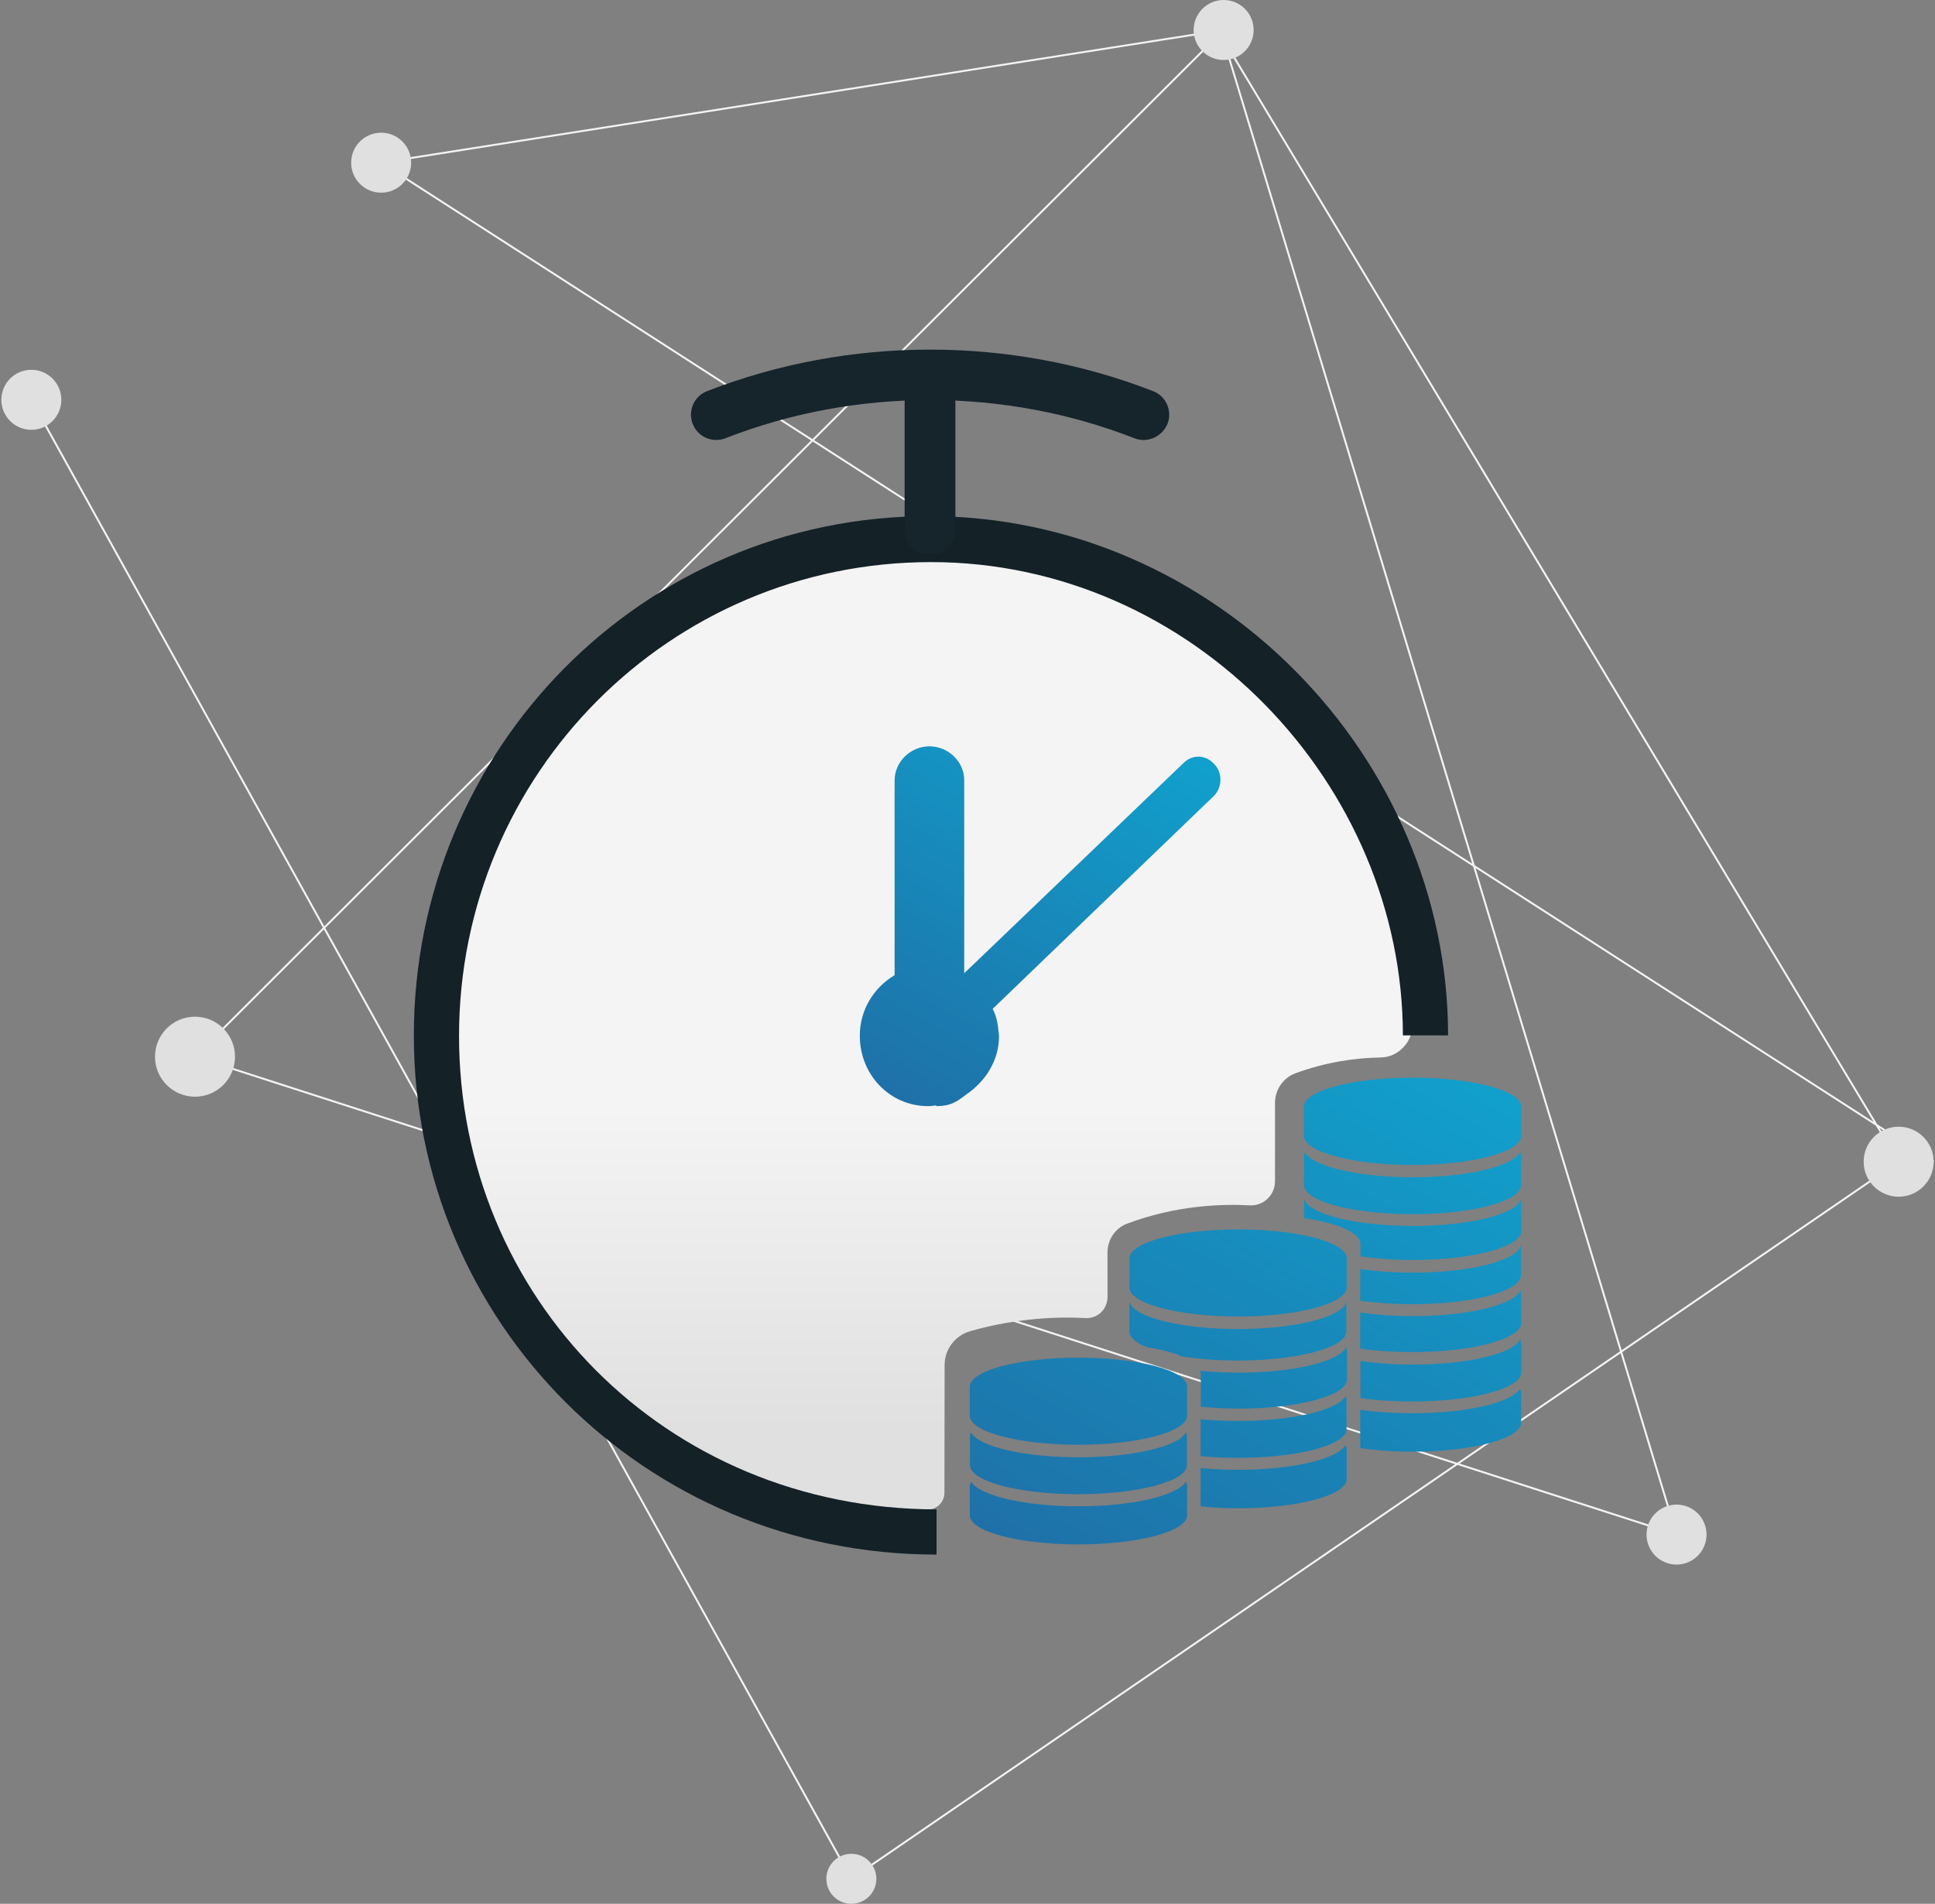 <?xml version="1.0" encoding="utf-8"?>
<!-- Generator: Adobe Illustrator 19.0.0, SVG Export Plug-In . SVG Version: 6.00 Build 0)  -->
<svg version="1.1" id="图层_1" xmlns="http://www.w3.org/2000/svg" xmlns:xlink="http://www.w3.org/1999/xlink" x="0px" y="0px"
	 viewBox="8.9 17 1006.2 990" style="enable-background:new 8.9 17 1006.2 990;" xml:space="preserve">
<rect x="8.9" y="17" width="1006.2" height="990" fill="#808080" stroke="none"/>
<style type="text/css">
	.st0{fill-rule:evenodd;clip-rule:evenodd;fill:none;stroke:#F4F4F4;stroke-miterlimit:10;}
	.st1{fill-rule:evenodd;clip-rule:evenodd;fill:#E0E0E0;}
	.st2{fill-rule:evenodd;clip-rule:evenodd;fill:url(#SVGID_1_);}
	.st3{fill-rule:evenodd;clip-rule:evenodd;fill:url(#SVGID_2_);}
	.st4{fill-rule:evenodd;clip-rule:evenodd;fill:#142127;}
	.st5{fill-rule:evenodd;clip-rule:evenodd;fill:url(#SVGID_3_);}
	.st6{fill-rule:evenodd;clip-rule:evenodd;fill:#16242B;}
</style>
<g id="便捷背景">
	<polyline class="st0" points="25.2,224.9 451.6,994 996.2,621.1 645.2,37.8 880.7,815 110.3,566.5 645.2,32.6 207.1,101.6 
		1014.4,621.1 	"/>
	<circle class="st1" cx="207.1" cy="101.6" r="15.6"/>
	<circle class="st1" cx="25.2" cy="224.9" r="15.6"/>
	<circle class="st1" cx="110.3" cy="566.5" r="20.8"/>
	<circle class="st1" cx="451.6" cy="994" r="13"/>
	<circle class="st1" cx="880.7" cy="815" r="15.6"/>
	<circle class="st1" cx="996.2" cy="621.1" r="18.2"/>
	<circle class="st1" cx="645.2" cy="32.6" r="15.6"/>
</g>
<g id="便捷">
	<linearGradient id="SVGID_1_" gradientUnits="userSpaceOnUse" x1="491.22" y1="760.57" x2="491.22" y2="420.499">
		<stop  offset="0" style="stop-color:#E0E0E0"/>
		<stop  offset="0.491" style="stop-color:#F4F4F4"/>
		<stop  offset="0.888" style="stop-color:#F4F4F4"/>
	</linearGradient>
	<path class="st2" d="M584.8,691.4v-23.2c0-6.5,4-12.5,10-14.8c25.5-9.7,49.7-10.4,64-9.6c7.1,0.4,13.1-5.4,13.1-12.5v-40.8
		c0-6.7,4.1-12.9,10.4-15.3c15.7-5.8,30.9-8.1,44.7-8.3c9-0.2,16.4-8,16.4-17v-0.1c0-142.6-118.3-257.5-262.1-252.1
		c-130.7,5-237.3,111.5-242.2,242.2c-5.5,143.8,109.5,262.1,252.1,262.1l0.1,0c4.8,0,8.7-3.9,8.7-8.7l0.1-66.5
		c0-8.2,5.5-15.4,13.4-17.6c24.9-7.1,46.8-7.5,59.5-6.8C579.6,702.9,584.8,697.9,584.8,691.4z"/>
	<g>
		<linearGradient id="SVGID_2_" gradientUnits="userSpaceOnUse" x1="594.366" y1="855.164" x2="760.942" y2="566.645">
			<stop  offset="0" style="stop-color:#1E71A8"/>
			<stop  offset="1" style="stop-color:#11A0CC"/>
		</linearGradient>
		<path class="st3" d="M743.4,771.9L743.4,771.9c-9.8,0-19.1-0.6-27.2-1.9v-6.6v-13.3c8.1,1.2,17.3,1.8,27.2,1.8
			c28.1,0,51.5-5.5,55.8-12.7c0.5,0.8,0.7,1.6,0.7,2.4v15.1C799.9,765.1,774.7,771.9,743.4,771.9L743.4,771.9z M743.4,745.8
			L743.4,745.8c-9.8,0-19.1-0.6-27.1-1.8v-19.3c8.1,1.2,17.3,1.9,27.2,1.9c28.5,0,52.2-5.7,55.9-13c0.3,0.6,0.5,1.3,0.5,2v15.1
			C799.9,739,774.7,745.8,743.4,745.8L743.4,745.8z M743.4,720.1L743.4,720.1c-9.8,0-19.1-0.6-27.2-1.8v-18.8
			c8.1,1.2,17.3,1.9,27.2,1.9c28.9,0,52.7-5.8,56.1-13.3c0.3,0.6,0.4,1.2,0.4,1.8V705C799.9,713.3,774.7,720.1,743.4,720.1
			L743.4,720.1z M743.4,695.2L743.4,695.2c-9.8,0-19.1-0.7-27.2-1.8v-16.5c8.1,1.2,17.3,1.9,27.2,1.9c30.3,0,55.1-6.4,56.4-14.5
			c0,0.2,0,0.4,0,0.7V680C799.9,688.4,774.7,695.2,743.4,695.2L743.4,695.2z M716.3,663.7L716.3,663.7c0-5.7-11.9-10.7-29.3-13.2
			V642c0-0.4,0.1-0.9,0.2-1.3c2.4,7.7,26.7,13.8,56.3,13.8c29.6,0,53.9-6.1,56.3-13.8c0.1,0.4,0.2,0.8,0.2,1.3v15.1
			c0,8.3-25.2,15.1-56.5,15.1c-9.8,0-19.1-0.7-27.2-1.9v-0.2V663.7L716.3,663.7z M743.4,648.4L743.4,648.4
			c-31.2,0-56.5-6.8-56.4-15.1v-15.1c0-0.7,0.2-1.4,0.5-2.1c3.8,7.4,27.4,13.1,55.9,13.1c28.5,0,52.2-5.7,55.9-13.1
			c0.3,0.6,0.5,1.3,0.5,2.1v15.1C799.9,641.6,774.7,648.4,743.4,648.4L743.4,648.4z M743.4,622.8L743.4,622.8
			c-31.2,0-56.5-6.8-56.5-15.2v-15.1c0-8.3,25.3-15.1,56.5-15.1c31.3,0,56.5,6.7,56.5,15.1v15.2C799.9,616,774.7,622.8,743.4,622.8
			L743.4,622.8z M652.7,801.3L652.7,801.3c-6.9,0-13.5-0.3-19.5-1v-14.9v-5c6.1,0.6,12.7,0.9,19.5,0.9c28.1,0,51.4-5.5,55.8-12.8
			c0.5,0.8,0.7,1.6,0.7,2.5v15.1C709.2,794.5,684,801.3,652.7,801.3L652.7,801.3z M652.7,775.1L652.7,775.1
			c-6.9,0-13.5-0.3-19.5-0.9v-0.3v-9.4v-6.4V755c6.1,0.6,12.7,0.9,19.5,0.9c28.5,0,52.2-5.7,55.9-13c0.3,0.6,0.5,1.4,0.5,2.1v15.1
			C709.2,768.4,684,775.1,652.7,775.1L652.7,775.1z M633.2,731.2L633.2,731.2c0-0.5-0.1-1-0.2-1.4c6.1,0.6,12.8,1,19.8,1
			c28.9,0,52.7-5.8,56.1-13.3c0.3,0.5,0.4,1.2,0.4,1.8v15.1c0,8.3-25.3,15.1-56.5,15.1c-6.9,0-13.5-0.4-19.5-1v-1.5v-9.1V731.2
			L633.2,731.2z M605.1,717.5L605.1,717.5c-5.6-2.3-8.9-5.1-8.9-8.1v-15.1c0-0.2,0-0.4,0-0.6c1.4,8,26.1,14.4,56.4,14.4
			c30.3,0,55.1-6.4,56.4-14.4c0,0.2,0,0.4,0,0.6v15.1c0,8.3-25.3,15.1-56.5,15.1c-10.7,0-20.7-0.8-29.2-2.2
			C618.8,720.3,612.5,718.7,605.1,717.5L605.1,717.5z M652.7,701.6L652.7,701.6c-31.2,0-56.5-6.8-56.5-15.1v-15.1
			c0-8.3,25.3-15.1,56.5-15.1c31.2,0,56.5,6.7,56.5,15.1v15.1C709.2,694.8,684,701.6,652.7,701.6L652.7,701.6z M569.7,820.1
			L569.7,820.1c-31.2,0-56.5-6.7-56.5-15.1v-15.1c0-0.8,0.3-1.6,0.7-2.4c4.3,7.2,27.6,12.8,55.8,12.8s51.4-5.6,55.8-12.8
			c0.5,0.8,0.7,1.6,0.7,2.4V805C626.2,813.3,600.9,820.1,569.7,820.1L569.7,820.1z M569.7,794L569.7,794c-31.2,0-56.5-6.8-56.4-15.1
			v-15.1c0-0.7,0.2-1.4,0.5-2c3.8,7.4,27.4,13,55.9,13c28.6,0,52.2-5.7,55.9-13c0.3,0.6,0.5,1.3,0.5,2v15.1
			C626.2,787.2,600.9,794,569.7,794L569.7,794z M569.7,768.3L569.7,768.3c-31.2,0-56.5-6.8-56.5-15.1v-15.1
			c0-8.3,25.3-15.1,56.5-15.1c31.3,0,56.5,6.7,56.5,15.1v15.1C626.2,761.5,600.9,768.3,569.7,768.3L569.7,768.3z"/>
	</g>
	<g>
		<path class="st4" d="M247.6,555.7c0-136.1,109.7-246.4,245.4-246.4c136.1,0,245.4,115.8,245.4,246.1h23.5
			c0-144.8-121.2-270-270-270c-148.7,0-267.8,121.2-267.8,270c0,148.7,119.8,270,271.8,270v-23.5
			C354.7,801.7,247.6,691.4,247.6,555.7z"/>
		<linearGradient id="SVGID_3_" gradientUnits="userSpaceOnUse" x1="465.973" y1="582.906" x2="582.891" y2="380.398">
			<stop  offset="0" style="stop-color:#1E71A8"/>
			<stop  offset="1" style="stop-color:#11A0CC"/>
		</linearGradient>
		<path class="st5" d="M511.4,586.1c10.1-6.9,17-17.7,17-30.4c-0.7-7.6-1.4-10.1-3.3-14.1l114.7-110.4c4.7-4.3,5.1-12.3,0.4-17
			c-4.3-4.7-11.2-5.1-15.9-0.4l-114,109.3V422.8c0-9.8-8.3-17.7-18.1-17.7c-9.8,0-18.1,8-18.1,17.7v101.3
			c-10.9,6.5-18.1,18.1-18.1,31.5c0,20.3,15.6,36.6,35.5,36.6c1.8,0,4.3-0.4,4.3-0.4v0.4C503.1,592.2,506.4,590,511.4,586.1z"/>
	</g>
	<g>
		<path class="st6" d="M603.6,245.8c-1.6,0-3.2-0.3-4.8-0.9c-67.7-26.5-145-26.5-212.7,0c-6.8,2.6-14.4-0.7-17-7.5s0.7-14.4,7.5-17
			c73.9-28.8,158-28.8,231.9,0c6.8,2.6,10.1,10.3,7.5,17C613.8,242.6,608.8,245.8,603.6,245.8L603.6,245.8z"/>
		<path class="st6" d="M492.5,305.8c-7.3,0-13.2-5.9-13.2-13.2v-65.8c0-7.3,5.9-13.2,13.2-13.2s13.2,5.9,13.2,13.2v65.8
			C505.6,299.9,499.8,305.8,492.5,305.8L492.5,305.8z"/>
	</g>
</g>
</svg>
